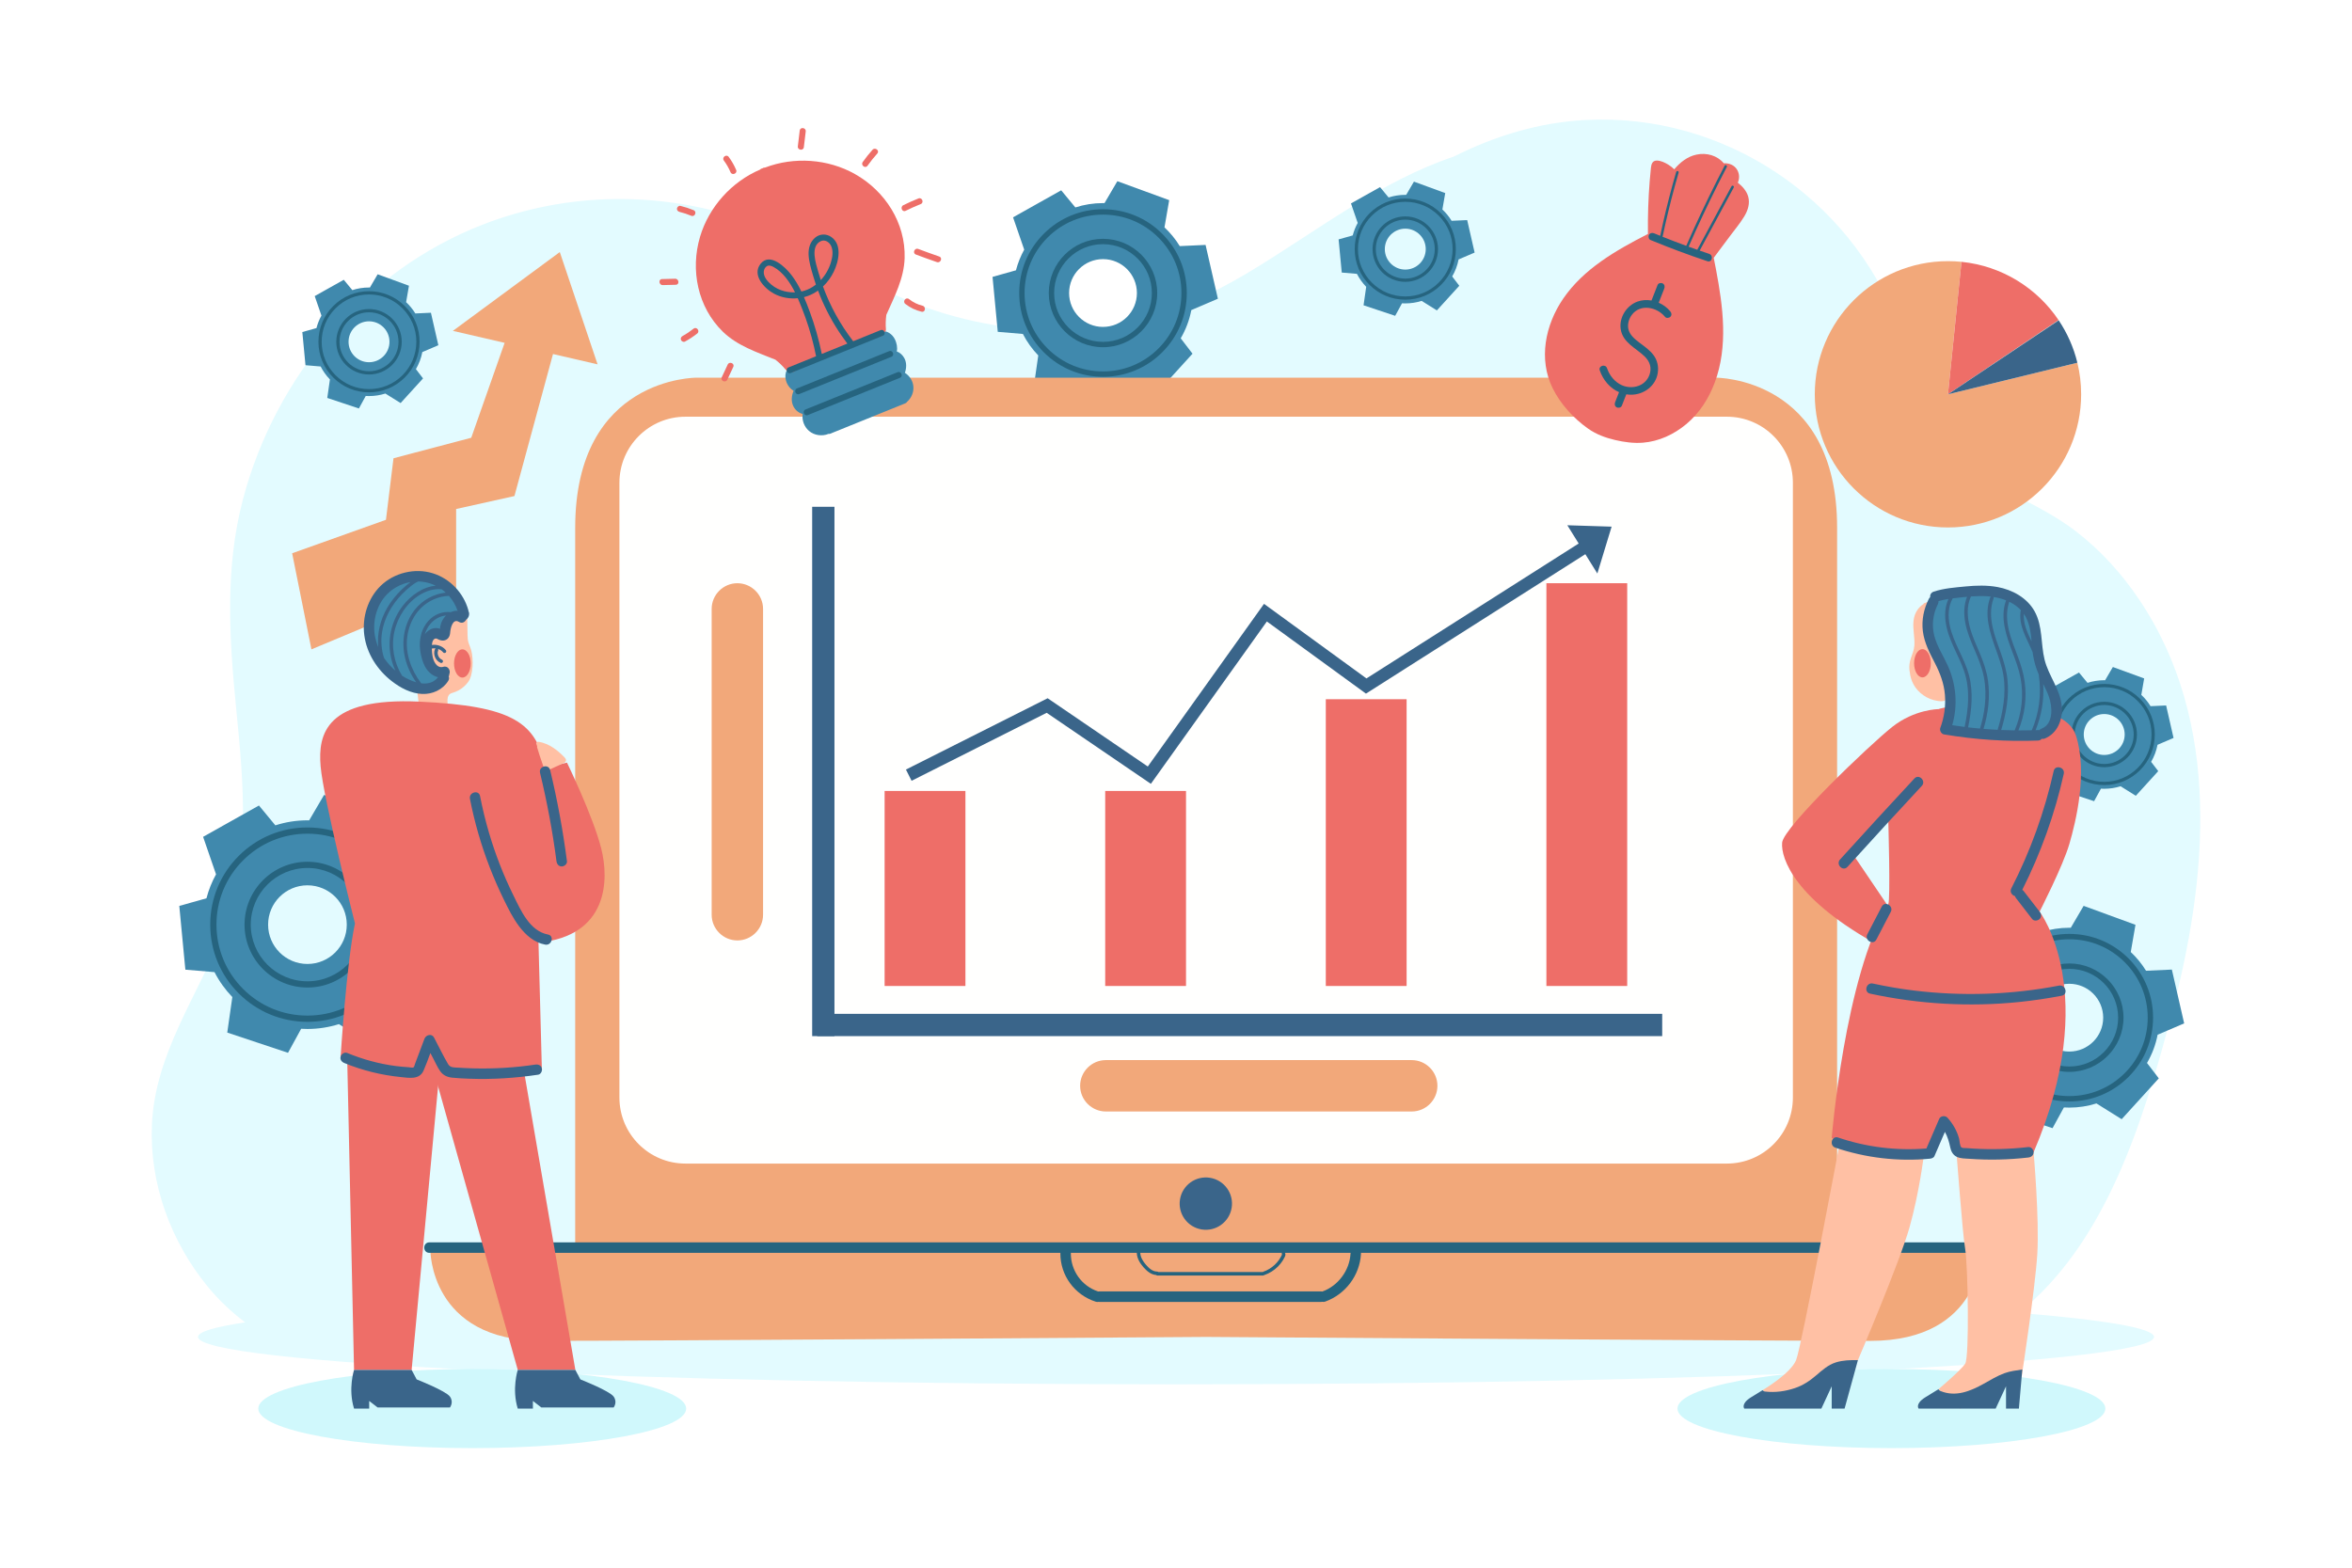 <?xml version="1.0" encoding="utf-8"?>
<!-- Generator: Adobe Illustrator 27.5.0, SVG Export Plug-In . SVG Version: 6.00 Build 0)  -->
<svg version="1.1" xmlns="http://www.w3.org/2000/svg" xmlns:xlink="http://www.w3.org/1999/xlink" x="0px" y="0px"
	 viewBox="0 0 750 500" style="enable-background:new 0 0 750 500;" xml:space="preserve">
<g id="BACKGROUND">
	<g>
		<rect style="fill:#FFFFFF;" width="750" height="500"/>
	</g>
</g>
<g id="OBJECTS">
	<path style="fill:#E3FBFF;" d="M692.291,324.191c11.692-43.786,16.42-93.65-10.29-133.159
		c-5.495-8.129-12.095-15.426-19.863-21.435c-7.928-6.134-16.882-10.142-25.754-14.669c-9.163-4.676-17.696-10.157-21.989-19.917
		c-4.389-9.976-5.172-21.226-9.06-31.418c-15.526-40.704-55.87-67.535-99.536-65.331c-15.02,0.758-29.1,5.083-42.23,11.684
		c-22.949,7.665-43.372,23.486-63.95,36.019c-15.519,9.452-32.024,16.696-50.246,18.673c-17.165,1.863-34.569-0.201-50.97-5.507
		c-13.737-4.444-26.141-11.604-38.515-18.847c-0.085-0.049-0.17-0.1-0.256-0.15c-6.024-3.527-12.044-7.069-18.208-10.323
		c-1.742-0.92-3.423-0.745-4.756,0.021c-26.536-8.832-55.724-8.647-82.599,1.748c-37.944,14.676-66.315,48.59-76.603,87.691
		c-5.787,21.995-4.365,44.274-2.162,66.664c2.373,24.121,4.813,48.752-4.409,71.818c-8.094,20.245-21.435,38.379-22.448,60.881
		c-0.843,18.725,5.968,37.301,17.781,51.71c3.499,4.268,7.53,8.087,11.936,11.408c-9.745,1.464-15.031,3.026-15.031,4.647
		c0,8.351,139.628,15.12,311.867,15.12s311.867-6.77,311.867-15.12c0-2.801-15.728-5.424-43.107-7.673
		C671.685,396.285,683.366,357.617,692.291,324.191z"/>
	<g>
		<path style="fill:#F2A87A;" d="M621.163,125.758l4.31-42.25c-1.417-0.143-2.855-0.216-4.31-0.216
			c-23.454,0-42.467,19.013-42.467,42.467s19.013,42.467,42.467,42.467c23.454,0,42.467-19.013,42.467-42.467
			c0-3.47-0.418-6.843-1.203-10.071L621.163,125.758z"/>
		<path style="fill:#9ED9DB;" d="M656.479,102.169c-0.02-0.03-0.039-0.06-0.059-0.089l-35.257,23.678L656.479,102.169z"/>
		<path style="fill:#EE6E68;" d="M656.42,102.08c-6.87-10.21-18.058-17.273-30.948-18.572l-4.31,42.25L656.42,102.08z"/>
		<path style="fill:#3A658A;" d="M662.427,115.687c-1.19-4.892-3.227-9.453-5.947-13.518l-35.316,23.589L662.427,115.687z"/>
	</g>
	<polygon style="fill:#F2A87A;" points="190.556,116.203 178.505,80.394 144.417,105.529 160.915,109.346 150.27,139.617 
		125.48,146.159 123.069,165.785 93.161,176.459 99.311,207.103 145.45,187.821 145.45,162.342 164.043,158.21 176.338,112.914 	"/>
	<g>
		<g>
			<path style="fill:#4089AD;" d="M130.707,301.22l9.824-4.203l-4.555-19.906l-9.552,0.436c-1.567-2.558-3.472-4.887-5.65-6.927
				l1.743-10.075l-19.178-7.014l-4.75,8.109c-0.184-0.003-0.368-0.007-0.553-0.007c-3.569,0-7.007,0.564-10.23,1.605l-5.234-6.333
				l-17.808,9.993l4.123,11.956c-1.316,2.385-2.349,4.948-3.051,7.645l-8.664,2.437l1.936,20.329l9.295,0.786
				c1.5,2.929,3.423,5.605,5.686,7.951l-1.622,11.327l19.374,6.453l4.196-7.666c0.661,0.039,1.327,0.061,1.998,0.061
				c3.5,0,6.874-0.542,10.042-1.544l9.329,5.831l13.738-15.108l-4.361-5.695C128.643,308.48,129.988,304.961,130.707,301.22z
				 M85.493,294.906c0-6.927,5.616-12.543,12.543-12.543c6.927,0,12.543,5.616,12.543,12.543c0,6.927-5.616,12.543-12.543,12.543
				C91.109,307.449,85.493,301.833,85.493,294.906z"/>
			<g>
				<path style="fill:#26647F;" d="M98.036,274.848c-11.06,0-20.058,8.998-20.058,20.058c0,11.06,8.998,20.058,20.058,20.058
					c11.06,0,20.058-8.998,20.058-20.058C118.093,283.846,109.096,274.848,98.036,274.848z M98.036,312.98
					c-9.966,0-18.073-8.108-18.073-18.074s8.108-18.073,18.073-18.073c9.966,0,18.074,8.108,18.074,18.073
					S108.002,312.98,98.036,312.98z"/>
				<path style="fill:#26647F;" d="M119.952,272.989c-5.854-5.854-13.638-9.078-21.917-9.078c-8.279,0-16.063,3.224-21.917,9.078
					c-5.854,5.854-9.078,13.638-9.078,21.917c0,8.279,3.224,16.063,9.078,21.917c5.854,5.854,13.638,9.078,21.917,9.078
					c8.279,0,16.063-3.224,21.917-9.078c5.854-5.854,9.078-13.638,9.078-21.917C129.031,286.627,125.807,278.844,119.952,272.989z
					 M118.549,315.42c-5.479,5.479-12.765,8.497-20.514,8.497s-15.034-3.018-20.514-8.497c-5.48-5.479-8.497-12.765-8.497-20.514
					c0-7.749,3.018-15.034,8.497-20.514c5.479-5.479,12.765-8.497,20.514-8.497s15.034,3.018,20.514,8.497
					c5.479,5.479,8.497,12.765,8.497,20.514C127.047,302.655,124.029,309.94,118.549,315.42z"/>
			</g>
		</g>
		<g>
			<path style="fill:#4089AD;" d="M688.013,330.021l8.469-3.623l-3.926-17.16l-8.234,0.376c-1.351-2.205-2.993-4.213-4.87-5.971
				l1.502-8.685l-16.533-6.046l-4.095,6.991c-0.159-0.003-0.317-0.006-0.477-0.006c-3.077,0-6.04,0.487-8.818,1.383l-4.512-5.459
				l-15.352,8.614l3.554,10.307c-1.135,2.056-2.025,4.266-2.63,6.591l-7.468,2.101l1.669,17.524l8.013,0.678
				c1.293,2.525,2.951,4.832,4.901,6.854l-1.398,9.764l16.701,5.563l3.617-6.609c0.57,0.034,1.144,0.053,1.722,0.053
				c3.017,0,5.925-0.467,8.657-1.331l8.042,5.027l11.843-13.024l-3.759-4.909C686.234,336.279,687.394,333.246,688.013,330.021z
				 M649.037,324.578c0-5.971,4.841-10.812,10.812-10.812c5.971,0,10.812,4.841,10.812,10.812c0,5.971-4.841,10.812-10.812,10.812
				C653.878,335.39,649.037,330.549,649.037,324.578z"/>
			<g>
				<path style="fill:#26647F;" d="M659.849,307.287c-9.534,0-17.29,7.757-17.29,17.29s7.756,17.29,17.29,17.29
					c9.534,0,17.29-7.757,17.29-17.29S669.383,307.287,659.849,307.287z M659.849,340.158c-8.591,0-15.58-6.989-15.58-15.58
					c0-8.591,6.989-15.58,15.58-15.58c8.591,0,15.58,6.989,15.58,15.58C675.43,333.169,668.44,340.158,659.849,340.158z"/>
				<path style="fill:#26647F;" d="M678.743,305.685c-5.047-5.046-11.756-7.826-18.893-7.826c-7.137,0-13.846,2.779-18.893,7.826
					c-5.047,5.047-7.826,11.756-7.826,18.893c0,7.137,2.779,13.847,7.826,18.893c5.047,5.046,11.756,7.826,18.893,7.826
					c7.137,0,13.847-2.779,18.893-7.826c5.047-5.047,7.826-11.756,7.826-18.893C686.568,317.441,683.789,310.731,678.743,305.685z
					 M677.533,342.262c-4.724,4.723-11.004,7.325-17.684,7.325c-6.68,0-12.96-2.601-17.684-7.325
					c-4.724-4.724-7.325-11.004-7.325-17.684c0-6.68,2.601-12.96,7.325-17.684c4.723-4.723,11.004-7.325,17.684-7.325
					c6.68,0,12.96,2.601,17.684,7.325c4.724,4.724,7.325,11.004,7.325,17.684C684.858,331.258,682.257,337.538,677.533,342.262z"/>
			</g>
		</g>
		<g>
			<path style="fill:#4089AD;" d="M379.887,98.899l8.469-3.623l-3.926-17.16l-8.234,0.376c-1.351-2.205-2.993-4.213-4.87-5.971
				l1.502-8.685l-16.532-6.046L352.2,64.78c-0.159-0.003-0.317-0.006-0.477-0.006c-3.077,0-6.04,0.487-8.818,1.383l-4.512-5.459
				l-15.351,8.614l3.554,10.307c-1.134,2.056-2.025,4.266-2.63,6.59l-7.468,2.101l1.668,17.524l8.013,0.678
				c1.293,2.525,2.951,4.832,4.901,6.854l-1.398,9.764l16.701,5.563l3.617-6.609c0.57,0.034,1.144,0.053,1.722,0.053
				c3.017,0,5.925-0.467,8.657-1.331l8.042,5.027l11.843-13.024l-3.759-4.909C378.108,105.157,379.267,102.124,379.887,98.899z
				 M340.911,93.456c0-5.971,4.841-10.812,10.812-10.812c5.971,0,10.812,4.841,10.812,10.812s-4.841,10.812-10.812,10.812
				C345.752,104.269,340.911,99.428,340.911,93.456z"/>
			<g>
				<path style="fill:#26647F;" d="M351.723,76.166c-9.534,0-17.29,7.757-17.29,17.29s7.756,17.29,17.29,17.29
					s17.29-7.757,17.29-17.29S361.257,76.166,351.723,76.166z M351.723,109.036c-8.591,0-15.58-6.989-15.58-15.58
					s6.989-15.58,15.58-15.58c8.591,0,15.58,6.989,15.58,15.58S360.314,109.036,351.723,109.036z"/>
				<path style="fill:#26647F;" d="M370.616,74.563c-5.046-5.047-11.756-7.826-18.893-7.826c-7.137,0-13.847,2.779-18.893,7.826
					c-5.047,5.046-7.826,11.756-7.826,18.893s2.779,13.847,7.826,18.893c5.047,5.047,11.756,7.826,18.893,7.826
					c7.137,0,13.847-2.779,18.893-7.826c5.047-5.046,7.826-11.756,7.826-18.893S375.663,79.61,370.616,74.563z M369.407,111.14
					c-4.723,4.723-11.004,7.325-17.684,7.325c-6.68,0-12.96-2.601-17.684-7.325c-4.724-4.724-7.325-11.004-7.325-17.684
					s2.601-12.96,7.325-17.684c4.723-4.723,11.004-7.325,17.684-7.325c6.68,0,12.96,2.601,17.684,7.325
					c4.724,4.724,7.325,11.004,7.325,17.684S374.13,106.416,369.407,111.14z"/>
			</g>
		</g>
		<g>
			<path style="fill:#4089AD;" d="M687.987,237.546l5.111-2.187l-2.37-10.357l-4.97,0.227c-0.816-1.331-1.806-2.543-2.94-3.604
				l0.907-5.242l-9.978-3.649l-2.471,4.219c-0.096-0.002-0.192-0.004-0.288-0.004c-1.857,0-3.645,0.294-5.323,0.835l-2.723-3.295
				l-9.265,5.199l2.145,6.221c-0.685,1.241-1.222,2.574-1.587,3.978l-4.508,1.268l1.007,10.577l4.836,0.409
				c0.781,1.524,1.781,2.916,2.958,4.137l-0.844,5.893l10.08,3.357l2.183-3.989c0.344,0.02,0.69,0.032,1.039,0.032
				c1.821,0,3.576-0.282,5.225-0.803l4.854,3.034l7.148-7.861l-2.269-2.963C686.914,241.323,687.613,239.492,687.987,237.546z
				 M664.463,234.261c0-3.604,2.922-6.526,6.526-6.526c3.604,0,6.526,2.922,6.526,6.526c0,3.604-2.922,6.526-6.526,6.526
				C667.385,240.787,664.463,237.865,664.463,234.261z"/>
			<g>
				<path style="fill:#26647F;" d="M670.989,223.825c-5.754,0-10.436,4.682-10.436,10.436c0,5.754,4.682,10.436,10.436,10.436
					c5.754,0,10.436-4.682,10.436-10.436C681.424,228.506,676.743,223.825,670.989,223.825z M670.989,243.664
					c-5.185,0-9.403-4.218-9.403-9.404c0-5.185,4.218-9.404,9.403-9.404c5.185,0,9.404,4.218,9.404,9.404
					C680.392,239.446,676.174,243.664,670.989,243.664z"/>
				<path style="fill:#26647F;" d="M682.392,222.857c-3.046-3.046-7.096-4.723-11.403-4.723c-4.307,0-8.357,1.678-11.403,4.723
					c-3.046,3.046-4.723,7.096-4.723,11.403c0,4.308,1.677,8.357,4.723,11.403c3.046,3.046,7.096,4.723,11.403,4.723
					c4.308,0,8.357-1.678,11.403-4.723s4.723-7.096,4.723-11.403C687.115,229.953,685.438,225.903,682.392,222.857z
					 M681.662,244.934c-2.851,2.851-6.641,4.421-10.673,4.421s-7.822-1.57-10.673-4.421c-2.851-2.851-4.421-6.641-4.421-10.673
					s1.57-7.822,4.421-10.673c2.851-2.851,6.641-4.421,10.673-4.421s7.822,1.57,10.673,4.421c2.851,2.851,4.421,6.641,4.421,10.673
					S684.513,242.083,681.662,244.934z"/>
			</g>
		</g>
		<g>
			<path style="fill:#4089AD;" d="M134.667,112.291l5.112-2.187l-2.37-10.357l-4.97,0.227c-0.816-1.331-1.806-2.543-2.94-3.604
				l0.907-5.242l-9.978-3.649l-2.472,4.219c-0.096-0.002-0.191-0.004-0.288-0.004c-1.857,0-3.646,0.294-5.323,0.835l-2.723-3.295
				l-9.266,5.199l2.145,6.221c-0.685,1.241-1.222,2.575-1.587,3.978l-4.508,1.268l1.007,10.577l4.836,0.409
				c0.78,1.524,1.781,2.916,2.958,4.137l-0.844,5.894l10.08,3.357l2.183-3.989c0.344,0.02,0.69,0.032,1.04,0.032
				c1.821,0,3.576-0.282,5.225-0.803l4.854,3.034l7.148-7.861l-2.269-2.963C133.594,116.069,134.294,114.238,134.667,112.291z
				 M111.143,109.006c0-3.604,2.922-6.526,6.526-6.526s6.526,2.922,6.526,6.526c0,3.604-2.922,6.526-6.526,6.526
				S111.143,112.61,111.143,109.006z"/>
			<g>
				<path style="fill:#26647F;" d="M117.669,98.57c-5.754,0-10.436,4.682-10.436,10.436c0,5.754,4.681,10.436,10.436,10.436
					s10.436-4.682,10.436-10.436C128.105,103.252,123.423,98.57,117.669,98.57z M117.669,118.41c-5.185,0-9.403-4.218-9.403-9.404
					c0-5.185,4.218-9.404,9.403-9.404s9.404,4.218,9.404,9.404C127.072,114.191,122.854,118.41,117.669,118.41z"/>
				<path style="fill:#26647F;" d="M129.072,97.603c-3.046-3.046-7.096-4.723-11.403-4.723c-4.308,0-8.357,1.677-11.403,4.723
					c-3.046,3.046-4.723,7.096-4.723,11.403c0,4.308,1.678,8.357,4.723,11.403s7.096,4.723,11.403,4.723
					c4.308,0,8.357-1.677,11.403-4.723c3.046-3.046,4.723-7.096,4.723-11.403C133.795,104.699,132.118,100.649,129.072,97.603z
					 M128.342,119.679c-2.851,2.851-6.641,4.421-10.673,4.421s-7.822-1.57-10.673-4.421c-2.851-2.851-4.421-6.641-4.421-10.673
					s1.57-7.822,4.421-10.673c2.851-2.851,6.641-4.421,10.673-4.421s7.822,1.57,10.673,4.421c2.851,2.851,4.421,6.641,4.421,10.673
					S131.193,116.828,128.342,119.679z"/>
			</g>
		</g>
		<g>
			<path style="fill:#4089AD;" d="M465.111,82.741l5.112-2.187l-2.37-10.357l-4.97,0.227c-0.816-1.331-1.806-2.543-2.94-3.604
				l0.907-5.242l-9.978-3.649l-2.471,4.219c-0.096-0.002-0.191-0.004-0.288-0.004c-1.857,0-3.646,0.294-5.323,0.835l-2.723-3.295
				l-9.266,5.199l2.145,6.221c-0.685,1.241-1.222,2.575-1.587,3.978l-4.508,1.268l1.007,10.577l4.836,0.409
				c0.78,1.524,1.781,2.916,2.958,4.137l-0.844,5.893l10.08,3.357l2.183-3.989c0.344,0.02,0.69,0.032,1.04,0.032
				c1.821,0,3.576-0.282,5.225-0.803l4.854,3.034l7.148-7.861l-2.269-2.963C464.037,86.518,464.737,84.688,465.111,82.741z
				 M441.586,79.456c0-3.604,2.922-6.526,6.526-6.526c3.604,0,6.526,2.922,6.526,6.526c0,3.604-2.922,6.526-6.526,6.526
				C444.508,85.982,441.586,83.06,441.586,79.456z"/>
			<g>
				<path style="fill:#26647F;" d="M448.112,69.02c-5.754,0-10.436,4.681-10.436,10.436c0,5.754,4.682,10.436,10.436,10.436
					c5.754,0,10.436-4.682,10.436-10.436C458.548,73.702,453.867,69.02,448.112,69.02z M448.112,88.859
					c-5.185,0-9.403-4.218-9.403-9.404c0-5.185,4.218-9.404,9.403-9.404c5.185,0,9.404,4.218,9.404,9.404
					C457.516,84.641,453.297,88.859,448.112,88.859z"/>
				<path style="fill:#26647F;" d="M459.515,68.053c-3.046-3.046-7.096-4.723-11.403-4.723c-4.308,0-8.357,1.677-11.403,4.723
					c-3.046,3.046-4.723,7.096-4.723,11.403c0,4.308,1.678,8.357,4.723,11.403s7.096,4.723,11.403,4.723
					c4.308,0,8.357-1.677,11.403-4.723s4.723-7.096,4.723-11.403C464.239,75.148,462.561,71.099,459.515,68.053z M458.785,90.129
					c-2.851,2.851-6.641,4.421-10.673,4.421s-7.822-1.57-10.673-4.421c-2.851-2.851-4.421-6.641-4.421-10.673
					c0-4.032,1.57-7.822,4.421-10.673c2.851-2.851,6.641-4.421,10.673-4.421s7.822,1.57,10.673,4.421
					c2.851,2.851,4.421,6.641,4.421,10.673C463.206,83.488,461.636,87.278,458.785,90.129z"/>
			</g>
		</g>
	</g>
	<g>
		<path style="fill:#F2A87A;" d="M632.007,398.544h-46.195c0,0,0-182.05,0-230.227c0-48.177-38.726-47.862-38.726-47.862H386.399
			h-3.568H222.144c0,0-38.726-0.315-38.726,47.862c0,48.177,0,230.227,0,230.227h-46.195c0,0-0.295,29.118,35.601,29.118
			c33.782,0,193.137-1.129,211.791-1.262c18.654,0.133,178.009,1.262,211.791,1.262
			C632.302,427.662,632.007,398.544,632.007,398.544z"/>
		<g>
			<g>
				<polygon style="fill:#26647F;" points="408.798,400.12 408.797,400.118 408.798,400.12 				"/>
				<path style="fill:#26647F;" d="M632.328,396.245H136.902c-2.149,0-2.153,3.34,0,3.34h201.23
					c-0.001,0.025-0.004,0.049-0.004,0.075c-0.055,7.11,4.522,13.338,11.27,15.505c0.321,0.103,0.613,0.111,0.87,0.049
					c0.076,0.009,0.154,0.016,0.237,0.016h70.789c0.133,0,0.257-0.013,0.374-0.037c0.266,0.069,0.572,0.06,0.91-0.062
					c6.466-2.314,11.017-8.365,11.407-15.229c0.006-0.112,0.001-0.217-0.01-0.317h198.355
					C634.477,399.585,634.481,396.245,632.328,396.245z M408.797,400.118c-0.007-0.018-0.002-0.015,0.001,0.002
					c0.021,0.037,0.044,0.074,0.07,0.108c-0.045-0.058-0.063-0.09-0.07-0.108c0.003,0.018,0.001,0.048-0.028,0.083
					c-0.047,0.059-0.077,0.169-0.11,0.238c-0.074,0.152-0.152,0.303-0.234,0.451c-0.177,0.321-0.371,0.633-0.581,0.934
					c-0.401,0.575-0.867,1.102-1.378,1.582c-1.031,0.969-2.263,1.723-3.601,2.184c-0.07,0.024-0.134,0.06-0.19,0.104h-33.334
					c-0.089-0.088-0.213-0.146-0.375-0.145c-1.452,0.008-2.611-1.103-3.51-2.124c-0.945-1.073-1.793-2.372-1.847-3.842h45.156
					C408.68,399.756,408.703,399.948,408.797,400.118z M430.644,399.901c-0.301,5.296-3.953,10.219-8.955,12.009
					c-0.012,0.004-0.022,0.01-0.034,0.014c-0.113-0.022-0.233-0.035-0.362-0.035h-70.789c-0.107,0-0.206,0.01-0.303,0.026
					c-5.298-1.742-8.777-6.692-8.734-12.256c0-0.026-0.002-0.049-0.003-0.075h21.032c0.061,1.78,1.027,3.328,2.174,4.63
					c1.043,1.184,2.381,2.326,4.011,2.44c0.089,0.094,0.216,0.156,0.384,0.156h33.667c0.15,0,0.266-0.05,0.354-0.127
					c0.026-0.004,0.052-0.008,0.077-0.016c1.629-0.562,3.117-1.486,4.336-2.706c0.601-0.601,1.137-1.275,1.589-1.995
					c0.225-0.358,0.43-0.73,0.607-1.115c0.205-0.444,0.296-0.855,0.056-1.266h20.94C430.667,399.685,430.65,399.789,430.644,399.901
					z"/>
			</g>
			
				<ellipse transform="matrix(0.16 -0.987 0.987 0.16 -55.955 702.071)" style="fill:#3A658A;" cx="384.615" cy="383.919" rx="8.346" ry="8.346"/>
		</g>
		<g>
			<path style="fill:#FFFFFE;" d="M550.649,371.113H218.581c-11.632,0-21.062-9.43-21.062-21.062V153.967
				c0-11.632,9.43-21.062,21.062-21.062h332.069c11.632,0,21.062,9.43,21.062,21.062v196.085
				C571.711,361.684,562.282,371.113,550.649,371.113z"/>
			<g>
				<rect x="258.982" y="161.637" style="fill:#3A658A;" width="7.108" height="168.826"/>
				
					<rect x="391.76" y="192.185" transform="matrix(-1.836970e-16 1 -1 -1.836970e-16 722.223 -68.405)" style="fill:#3A658A;" width="7.108" height="269.448"/>
				<rect x="282.084" y="252.27" style="fill:#EE6E68;" width="25.768" height="62.199"/>
				<rect x="352.426" y="252.27" style="fill:#EE6E68;" width="25.768" height="62.199"/>
				<rect x="422.769" y="223.01" style="fill:#EE6E68;" width="25.768" height="91.459"/>
				<rect x="493.111" y="186.013" style="fill:#EE6E68;" width="25.768" height="128.456"/>
				<polygon style="fill:#3A658A;" points="513.908,167.971 499.786,167.525 503.407,173.347 435.729,216.378 403.065,192.592 
					366.006,244.474 334.07,222.7 288.884,245.445 290.686,249.025 333.763,227.342 366.988,249.995 403.975,198.213 
					435.576,221.224 505.524,176.751 509.359,182.916 				"/>
			</g>
			<path style="fill:#F2A87A;" d="M235.128,299.943L235.128,299.943c-4.508,0-8.196-3.688-8.196-8.196V194.21
				c0-4.508,3.688-8.196,8.196-8.196l0,0c4.508,0,8.196,3.688,8.196,8.196v97.537C243.325,296.255,239.637,299.943,235.128,299.943z
				"/>
			<path style="fill:#F2A87A;" d="M344.431,346.305L344.431,346.305c0-4.508,3.688-8.196,8.196-8.196h97.537
				c4.508,0,8.196,3.688,8.196,8.196l0,0c0,4.508-3.688,8.196-8.196,8.196h-97.537C348.119,354.501,344.431,350.813,344.431,346.305
				z"/>
		</g>
	</g>
	<g>
		<ellipse style="fill:#D0F8FC;" cx="603.132" cy="449.254" rx="68.223" ry="12.609"/>
		<g>
			<path style="fill:#EE6E68;" d="M602.12,288.425c0.763-1.27,0-27.249,0-27.249s-3.554-4.791,0-16.465
				c3.554-11.673,12.028-18.661,19.26-19.193c7.232-0.533,36.72-2.846,40.57,9.001c3.85,11.848,0,27.52-2.073,34.641
				c-2.073,7.121-9.496,21.601-9.496,21.601s19.853,25.805-1.912,76.747h-23.764l-4.665-8.961l-3.759,8.961
				c0,0-24.375-0.181-32.188-4.571C584.092,362.937,588.2,311.602,602.12,288.425z"/>
			<path style="fill:#EE6E68;" d="M605.823,294.571l-15.328-22.658l16.883-17.327l10.747-28.417c0,0-7.637,0.046-14.745,5.679
				c-7.108,5.633-34.654,31.959-35.098,36.9c-0.444,4.942,3.933,18.27,31.511,33.153L605.823,294.571z"/>
			<path style="fill:#FFC0A4;" d="M592.451,433.795c0,0,13.297-31.127,16.457-42.364s4.565-23.001,4.565-23.001l-26.864-3.687
				c0,0-12.115,64.698-13.871,69.045c-1.756,4.347-10.676,9.583-10.676,9.583s4.18,3.543,9.798,2.314
				c5.618-1.229,12.231-5.092,12.231-5.092L592.451,433.795"/>
			<path style="fill:#FFC0A4;" d="M618.127,443.081c0,0,7.11-5.999,8.515-8.106c1.405-2.107,0.878-31.604,0-36.696
				c-0.878-5.092-2.76-31.28-2.799-30.771c-0.039,0.509,24.626,0,24.626,0s1.876,21.289,1.174,32.527
				c-0.702,11.237-4.951,38.8-4.951,38.8l-7.866,2.687l-11.764,7.733L618.127,443.081"/>
			<path style="fill:#4089AD;" d="M655.874,225.216c-0.279-1.764-0.957-3.437-1.633-5.08c-0.69-1.678-1.36-3.363-1.968-5.072
				c-1.201-3.378-2.195-6.862-2.653-10.425c-0.408-3.172-0.419-6.617-2.208-9.4c-1.519-2.364-4.033-3.758-6.679-4.514
				c-2.944-0.841-6.046-0.987-9.088-1.105c-1.923-0.075-3.848-0.105-5.772-0.091c-1.748,0.013-3.543-0.023-5.263,0.332
				c-0.797,0.165-1.573,0.441-2.28,0.848c-0.113,0.065-0.185,0.15-0.227,0.244c-1.661,1.751-2.428,4.125-2.566,6.505
				c-0.16,2.754,0.577,5.456,1.463,8.037c0.471,1.373,0.987,2.73,1.446,4.107c0.469,1.408,0.87,2.839,1.198,4.286
				c0.643,2.831,1.011,5.719,1.101,8.621c0.102,3.281-0.146,6.569-0.755,9.795c-0.073,0.388,0.16,0.658,0.537,0.705
				c3.816,0.475,7.633,0.95,11.449,1.425c1.908,0.237,3.816,0.475,5.725,0.713c1.843,0.229,3.688,0.483,5.546,0.563
				c3.246,0.14,6.635-0.332,9.303-2.323c1.143-0.854,2.139-1.934,2.746-3.237C656.023,228.592,656.14,226.897,655.874,225.216z"/>
			<path style="fill:#FFC0A4;" d="M620.448,215.59c-0.482-1.905-1.233-3.705-2.125-5.452c-0.86-1.686-1.697-3.35-2.225-5.175
				c-1-3.457-1.096-7.17-0.248-10.67c0.107-0.441,0.23-0.879,0.365-1.312c0.119-0.383-0.197-0.66-0.537-0.705
				c-0.168-0.022-0.336-0.036-0.504-0.046c-0.133-0.187-0.384-0.32-0.604-0.227c-0.184,0.077-0.361,0.163-0.537,0.253
				c-0.05,0.005-0.101,0.008-0.151,0.014c-0.239,0.029-0.45,0.161-0.525,0.379c-0.67,0.44-1.262,0.987-1.759,1.639
				c-0.803,1.053-1.233,2.3-1.4,3.605c-0.346,2.703,0.464,5.396,0.244,8.102c-0.115,1.412-0.691,2.678-1.13,4.006
				c-0.399,1.208-0.571,2.475-0.425,3.743c0.027,0.237,0.066,0.471,0.112,0.703c0.141,1.324,0.526,2.622,1.164,3.804
				c1.523,2.821,4.477,4.84,7.646,5.284c0.811,0.114,1.842,0.287,2.541-0.244c0.635-0.482,0.796-1.32,0.812-2.074
				C621.199,219.337,620.907,217.407,620.448,215.59z"/>
			<path style="fill:#EE6E68;" d="M615.694,211.541c0,2.487-1.193,4.503-2.665,4.503c-1.472,0-2.665-2.016-2.665-4.503
				c0-2.487,1.193-4.503,2.665-4.503C614.501,207.039,615.694,209.055,615.694,211.541z"/>
			<path style="fill:#3A658A;" d="M610.46,248.292c-7.962,8.558-15.865,17.169-23.71,25.834c-1.44,1.59,0.915,3.959,2.362,2.362
				c7.844-8.665,15.748-17.277,23.709-25.834C614.285,249.082,611.928,246.715,610.46,248.292z"/>
			<path style="fill:#3A658A;" d="M657.442,225.149c-0.512-5.36-4.206-9.619-5.472-14.75c-1.261-5.11-0.546-10.652-3.17-15.405
				c-2.385-4.319-7.11-6.912-11.848-7.767c-3.351-0.605-6.745-0.518-10.121-0.189c-3.397,0.331-6.961,0.577-10.215,1.662
				c-0.874,0.292-1.209,1.057-1.145,1.779c-0.154,0.13-0.292,0.301-0.404,0.521c-1.616,3.172-2.351,6.753-1.913,10.302
				c0.454,3.682,2.145,6.898,3.824,10.15c1.659,3.214,2.925,6.528,3.214,10.165c0.286,3.611-0.223,7.165-1.481,10.559
				c-0.292,0.787,0.33,1.913,1.166,2.054c9.912,1.673,19.96,2.353,30.006,1.967c0.542-0.021,0.948-0.251,1.216-0.581
				c0.274,0.079,0.563,0.081,0.839-0.028C656.12,233.935,657.85,229.422,657.442,225.149z M647.838,204.596
				c-0.355-0.742-0.711-1.484-1.041-2.237c-0.902-2.055-1.615-4.349-1.438-6.595C647.128,198.323,647.546,201.478,647.838,204.596z
				 M622.515,231.292c1.841-6.298,1.281-13.088-1.446-19.078c-1.441-3.164-3.423-6.113-4.286-9.515
				c-0.849-3.346-0.395-6.947,1.167-10.014c0.17-0.333,0.22-0.66,0.186-0.962c1.046-0.307,2.113-0.52,3.188-0.69
				c-1.014,2.219-1.234,4.718-0.929,7.133c0.359,2.842,1.358,5.497,2.532,8.092c1.199,2.651,2.557,5.242,3.46,8.016
				c0.931,2.858,1.271,5.847,1.201,8.845c-0.069,2.941-0.511,5.853-1.115,8.728C625.153,231.681,623.832,231.497,622.515,231.292z
				 M627.583,231.985c1.131-5.435,1.705-11.112,0.308-16.542c-1.432-5.566-5.008-10.34-6.163-15.994
				c-0.586-2.869-0.526-5.975,0.926-8.587c0.004-0.007,0.005-0.014,0.009-0.021c0.894-0.114,1.791-0.209,2.685-0.309
				c0.632-0.071,1.265-0.136,1.899-0.195c-1.03,2.632-1.069,5.492-0.567,8.261c0.55,3.031,1.769,5.871,2.976,8.687
				c1.203,2.807,2.371,5.629,2.953,8.64c0.576,2.98,0.63,6.05,0.31,9.064c-0.266,2.506-0.809,4.979-1.552,7.388
				C630.104,232.264,628.842,232.134,627.583,231.985z M632.497,232.477c1.491-4.93,2.14-10.142,1.445-15.261
				c-0.414-3.051-1.397-5.923-2.584-8.751c-1.176-2.803-2.485-5.576-3.245-8.531c-0.799-3.104-1.03-6.539,0.304-9.534
				c0.024-0.053,0.039-0.108,0.05-0.164c1.712-0.126,3.428-0.175,5.143-0.07c0.401,0.025,0.806,0.064,1.213,0.111
				c-0.076,0.07-0.137,0.161-0.176,0.265c-2.06,5.48-0.091,11.345,1.785,16.568c0.983,2.736,1.969,5.489,2.426,8.371
				c0.454,2.859,0.403,5.791,0.051,8.658c-0.36,2.93-1.06,5.813-1.917,8.636C635.492,232.7,633.993,232.601,632.497,232.477z
				 M638.139,232.827c1.56-5.217,2.577-10.708,1.99-16.154c-0.316-2.927-1.156-5.72-2.134-8.486c-0.96-2.714-2.011-5.41-2.613-8.232
				c-0.643-3.013-0.762-6.193,0.337-9.116c0.057-0.152,0.017-0.316-0.074-0.449c1.38,0.215,2.76,0.569,4.064,1.089
				c-0.026,0.042-0.05,0.086-0.067,0.134c-1.938,5.534,0.156,11.344,2.136,16.538c1.013,2.656,2.013,5.327,2.537,8.131
				c0.498,2.659,0.597,5.392,0.334,8.084c-0.287,2.948-1.043,5.866-2.227,8.582C640.994,232.928,639.566,232.888,638.139,232.827z
				 M643.619,232.958c2.019-4.89,2.717-10.267,2.004-15.515c-0.381-2.805-1.23-5.483-2.218-8.127
				c-1.012-2.707-2.129-5.39-2.801-8.208c-0.72-3.016-0.927-6.217,0.109-9.186c1.379,0.666,2.639,1.543,3.685,2.661
				c-0.453,2.236-0.004,4.614,0.782,6.733c0.857,2.309,2.069,4.464,2.999,6.741c0.029,0.234,0.059,0.467,0.093,0.698
				c0.323,2.224,0.952,4.301,1.831,6.354c0.483,3.124,0.518,6.318,0.095,9.451c-0.388,2.868-1.16,5.699-2.306,8.359
				C646.467,232.951,645.043,232.966,643.619,232.958z M651.049,232.367c-0.298,0.118-0.565,0.295-0.773,0.516
				c-0.122-0.022-0.253-0.032-0.394-0.027c-0.26,0.01-0.519,0.017-0.779,0.025c1.901-4.651,2.733-9.711,2.438-14.729
				c0.653,1.317,1.301,2.637,1.8,4.021C654.459,225.276,654.907,230.843,651.049,232.367z"/>
			<path style="fill:#3A658A;" d="M654.872,245.909c-2.897,12.996-7.423,25.582-13.508,37.426c-0.588,1.145,0.213,2.211,1.161,2.468
				c0.081,0.252,0.214,0.495,0.384,0.715c1.703,2.201,3.406,4.403,5.109,6.604c0.556,0.719,1.775,0.574,2.362,0
				c0.712-0.697,0.549-1.652,0-2.362l-5.109-6.604c-0.115-0.148-0.258-0.258-0.418-0.336c5.91-11.744,10.379-24.188,13.239-37.023
				C658.559,244.703,655.34,243.809,654.872,245.909z"/>
			<path style="fill:#3A658A;" d="M646.799,365.838c-5.808,0.666-11.664,0.844-17.5,0.495c-0.72-0.043-1.44-0.094-2.159-0.152
				c-0.454-0.037-1.224,0.051-1.629-0.191c-0.6-0.359-0.616-2.167-0.792-2.82c-0.677-2.507-1.98-4.766-3.71-6.69
				c-0.658-0.731-2.203-0.633-2.623,0.338c-1.367,3.162-2.734,6.323-4.101,9.485c-9.532,0.755-19.087-0.42-28.153-3.492
				c-2.04-0.691-2.916,2.534-0.888,3.221c9.669,3.276,20.002,4.487,30.165,3.519c0.543-0.052,1.201-0.27,1.442-0.827
				c1.112-2.573,2.225-5.146,3.337-7.718c0.844,1.52,1.334,3.171,1.706,4.974c0.253,1.225,0.841,2.342,1.986,2.935
				c1.216,0.629,2.792,0.577,4.123,0.674c6.264,0.456,12.558,0.306,18.796-0.41c0.896-0.103,1.67-0.694,1.67-1.67
				C648.469,366.685,647.7,365.735,646.799,365.838z"/>
			<path style="fill:#3A658A;" d="M656.572,314.348c-15.241,2.94-30.925,3.451-46.331,1.564c-4.375-0.536-8.722-1.293-13.03-2.223
				c-2.096-0.452-2.991,2.767-0.888,3.221c15.604,3.366,31.715,4.3,47.597,2.662c4.54-0.468,9.059-1.139,13.54-2.004
				C659.568,317.162,658.675,313.942,656.572,314.348z"/>
			<path style="fill:#3A658A;" d="M585.379,434.536c-2.443,0.77-4.353,2.512-6.261,4.141c-2.06,1.759-4.14,3.154-6.721,4.03
				c-3.065,1.041-6.313,1.495-9.536,1.113c-0.355-0.042-0.621-0.216-0.798-0.448c-1.474,0.894-2.843,1.734-3.778,2.329
				c-3.258,2.073-2.073,3.554-2.073,3.554h24.583l3.297-7.108v7.108h4.108l4.251-15.459
				C590.065,433.764,587.691,433.807,585.379,434.536z"/>
			<path style="fill:#3A658A;" d="M639.176,437.971c-2.32,0.84-4.441,2.165-6.589,3.358c-4.303,2.39-9.014,4.343-13.862,2.299
				c-0.286-0.121-0.481-0.318-0.598-0.548c-1.655,1.001-3.221,1.96-4.257,2.619c-3.258,2.073-2.073,3.554-2.073,3.554h24.583
				l3.297-7.108v7.108h4.108l1.085-12.458C642.953,437.075,641.031,437.298,639.176,437.971z"/>
			<path style="fill:#3A658A;" d="M600.044,289.148c-1.532,2.945-3.063,5.89-4.595,8.835c-0.991,1.905,1.891,3.596,2.884,1.686
				c1.532-2.945,3.063-5.89,4.595-8.835C603.919,288.929,601.037,287.238,600.044,289.148z"/>
		</g>
	</g>
	<g>
		<ellipse style="fill:#D0F8FC;" cx="150.582" cy="449.254" rx="68.223" ry="12.609"/>
		<g>
			<path style="fill:#FFC0A4;" d="M150.273,207.449c-0.214-0.8-0.574-1.547-0.833-2.332c-0.27-0.818-0.334-1.647-0.351-2.503
				c-0.038-1.828-0.061-3.656-0.091-5.484c-0.007-0.412-0.379-0.587-0.691-0.524c-1.098-0.582-2.456-0.607-3.602-0.137
				c-1.302,0.534-2.241,1.633-2.751,2.925c-0.12,0.304-0.213,0.618-0.277,0.939c-0.059,0.297-0.045,0.655-0.169,0.935
				c-0.19,0.428-0.849,0.098-1.205-0.024c-0.66-0.227-1.294-0.364-1.986-0.18c-0.657,0.175-1.265,0.583-1.696,1.105
				c-0.919,1.114-1.165,2.627-1.195,4.031c-0.028,1.29,0.173,2.596,0.571,3.823c0.806,2.485,2.397,4.698,4.555,6.181
				c0.156,0.107,0.467,0.207,0.345,0.421c-0.178,0.312-0.542,0.543-0.821,0.759c-0.639,0.495-1.315,0.943-2.015,1.348
				c-1.417,0.821-2.932,1.441-4.515,1.858c-0.214,0.057-0.436,0.3-0.409,0.537c0.097,0.841,0.194,1.682,0.291,2.522
				c0.036,0.316,0.069,0.636,0.152,0.928c0.446-0.134,0.908-0.206,1.375-0.196c1.195,0.024,2.523-0.001,3.701,0.169
				c0.271-0.016,0.32-0.01,0.146,0.017c0.51-0.081,1.022-0.157,1.536-0.216c0.613-0.02,1.214,0.069,1.807,0.203
				c0.026-0.082,0.075-0.056,0.135,0.03c0.162,0.039,0.322,0.081,0.483,0.125c-0.077-1.013-0.217-2.095,0.328-2.966
				c0.317-0.507,0.877-0.664,1.416-0.834c0.614-0.194,1.213-0.441,1.777-0.753c1.148-0.634,2.147-1.513,2.942-2.554
				C150.942,215.361,150.999,210.174,150.273,207.449z"/>
			<path style="fill:#EE6E68;" d="M113.195,294.533c0,0-10.07-39.753-10.959-50.118c-0.888-10.364,1.691-22.022,31.501-20.636
				c29.81,1.386,37.214,6.665,40.176,21.056l6.887-1.603c0,0,8.219,16.883,10.885,27.249c2.666,10.366,2.108,28.016-19.975,30.15
				l1.067,40.074l-29.869,2.749l-5.721-10.182l-3.324,9.723l-25.241-6.014C108.622,336.983,110.529,306.737,113.195,294.533z"/>
			<polyline style="fill:#EE6E68;" points="110.676,335.816 112.899,436.921 131.262,436.921 140.692,335.816 112.899,330.09 
				110.676,335.816 			"/>
			<path style="fill:#3A658A;" d="M112.899,436.921c0,0-1.958,6.071,0,12.333h4.828v-2.435l2.696,2.087h21.22h1.826
				c0,0,1.305-1.652,0-3.479c-1.305-1.826-10.61-5.479-10.61-5.479l-1.597-3.027H112.899z"/>
			<polyline style="fill:#EE6E68;" points="135.087,330.09 165.103,436.921 183.467,436.921 165.103,330.09 137.31,324.363 
				162.88,335.816 			"/>
			<path style="fill:#3A658A;" d="M165.103,436.921c0,0-1.958,6.071,0,12.333h4.828v-2.435l2.696,2.087h21.22h1.826
				c0,0,1.305-1.652,0-3.479c-1.305-1.826-10.61-5.479-10.61-5.479l-1.597-3.027H165.103z"/>
			<path style="fill:#FFC0A4;" d="M180.034,241.578c-1.074-1.122-2.245-2.168-3.534-3.039c-1.439-0.973-3.067-1.706-4.796-1.951
				c-0.378-0.053-0.844,0.238-0.685,0.685c0.089,0.25,0.183,0.498,0.278,0.746c-0.046,0.102-0.059,0.225-0.017,0.365
				c0.521,1.748,1.085,3.484,1.694,5.204c0.151,0.427,0.296,0.859,0.464,1.28c0.166,0.413,0.444,0.769,0.921,0.809
				c0.453,0.038,0.873-0.221,1.27-0.405c0.431-0.2,0.863-0.399,1.294-0.599l2.489-1.151c0.389-0.18,0.858-0.332,1.018-0.772
				C180.599,242.289,180.342,241.9,180.034,241.578z"/>
			<path style="fill:#4089AD;" d="M146.707,194.056c-1.354-3.233-3.195-6.341-6.12-8.386c-1.388-0.971-2.987-1.644-4.669-1.871
				c-1.948-0.263-3.988-0.042-5.904,0.358c-3.133,0.654-5.953,2.231-8.127,4.584c-2.032,2.199-3.478,4.948-4.143,7.868
				c-0.686,3.013-0.498,6.167,0.442,9.105c0.962,3.004,2.658,5.758,4.85,8.021c2.256,2.328,5.069,4.183,8.189,5.111
				c1.574,0.468,3.248,0.701,4.889,0.561c0.825-0.07,1.645-0.223,2.431-0.485c0.784-0.262,1.56-0.596,2.188-1.143
				c0.564-0.491,1.068-1.226,1.011-2.007c-0.066-0.897-0.762-1.382-1.508-1.735c-1.356-0.641-2.445-1.68-3.119-3.025
				c-0.69-1.375-0.812-2.978-0.406-4.456c0.21-0.765,0.556-1.481,1.025-2.122c0.438-0.599,1.008-1.092,1.493-1.652
				c0.504-0.582,0.944-1.237,1.08-2.008c0.006-0.036,0.01-0.073,0.011-0.109c1.104-2.66,3.319-4.864,5.999-5.924
				C146.57,194.641,146.833,194.357,146.707,194.056z"/>
			<path style="fill:#3A658A;" d="M174.736,298.056c-5.832-1.09-8.686-7.748-11.028-12.498c-3.162-6.411-5.757-13.092-7.777-19.949
				c-1.136-3.857-2.083-7.766-2.854-11.712c-0.412-2.107-3.632-1.215-3.221,0.888c1.452,7.425,3.544,14.716,6.279,21.771
				c1.357,3.501,2.858,6.949,4.508,10.321c1.45,2.962,2.932,5.977,4.93,8.616c2.086,2.755,4.78,5.13,8.274,5.783
				C175.949,301.67,176.849,298.451,174.736,298.056z"/>
			<path style="fill:#3A658A;" d="M180.79,274.675c-1.274-9.779-3.049-19.48-5.363-29.068c-0.504-2.089-3.726-1.204-3.221,0.888
				c2.242,9.292,4.008,18.7,5.243,28.18c0.117,0.894,0.684,1.67,1.67,1.67C179.932,276.345,180.907,275.576,180.79,274.675z"/>
			<path style="fill:#3A658A;" d="M172.776,340.707c-0.267-0.955-1.155-1.301-2.054-1.166c-6.541,0.978-13.17,1.372-19.782,1.204
				c-1.6-0.041-3.198-0.115-4.795-0.222c-1.3-0.087-2.544,0.081-3.266-1.15c-1.61-2.745-2.992-5.651-4.476-8.466
				c-0.727-1.377-2.581-0.854-3.052,0.399c-1.002,2.662-2.004,5.324-3.006,7.986c-0.104,0.277-0.227,0.954-0.494,1.138
				c-0.272,0.187-1.236-0.031-1.584-0.052c-1.374-0.082-2.747-0.207-4.112-0.385c-5.314-0.691-10.526-2.138-15.478-4.176
				c-0.84-0.346-1.828,0.375-2.054,1.166c-0.273,0.955,0.336,1.713,1.166,2.054c5.757,2.368,11.815,3.859,18.008,4.482
				c2.662,0.268,5.956,0.919,7.265-2.055c0.804-1.828,1.498-3.718,2.179-5.61l0.858,1.626c0.721,1.368,1.357,2.857,2.248,4.125
				c0.979,1.392,2.29,1.949,3.946,2.117c1.772,0.18,3.561,0.257,5.34,0.322c7.354,0.271,14.703-0.194,21.978-1.282
				C172.499,342.628,172.998,341.501,172.776,340.707z"/>
			<path style="fill:#3A658A;" d="M149.533,195.26c-0.02-0.089-0.069-0.167-0.133-0.232c-0.004-0.139-0.021-0.283-0.063-0.435
				c-1.524-5.489-5.824-10.028-11.277-11.737c-5.739-1.799-12.399-0.191-16.697,4.008c-4.109,4.014-5.935,10.069-5.199,15.712
				c0.762,5.851,4.144,11.093,8.766,14.675c2.795,2.165,6.121,3.932,9.721,4.079c3.271,0.134,6.538-1.363,8.28-4.175
				c0.311-0.502,0.316-0.99,0.142-1.4c0.067-0.119,0.123-0.25,0.153-0.383c0.023-0.104,0.036-0.214,0.038-0.323
				c0.524-1.135-0.354-2.832-1.905-2.372c-2.114,0.627-3.206-1.896-3.455-3.549c-0.063-0.419-0.189-1.318-0.214-2.269
				c0.414-0.092,0.837-0.11,1.251-0.059c-0.122,0.069-0.216,0.187-0.277,0.336c-0.322,0.795-0.254,1.709,0.075,2.488
				c0.352,0.832,0.984,1.462,1.814,1.812c0.269,0.114,0.624-0.122,0.685-0.389c0.074-0.326-0.1-0.563-0.389-0.685
				c0.116,0.049-0.028-0.017-0.04-0.023c-0.035-0.018-0.07-0.037-0.104-0.056c-0.076-0.043-0.147-0.092-0.219-0.14
				c-0.006-0.004-0.009-0.006-0.013-0.009c-0.002-0.002-0.002-0.002-0.005-0.005c-0.03-0.025-0.061-0.05-0.09-0.077
				c-0.059-0.052-0.115-0.108-0.169-0.165c-0.033-0.035-0.064-0.07-0.095-0.106c-0.005-0.005-0.029-0.036-0.045-0.056
				c-0.015-0.02-0.037-0.051-0.041-0.057c-0.027-0.039-0.053-0.079-0.079-0.119c-0.042-0.067-0.081-0.136-0.118-0.207
				c-0.022-0.042-0.042-0.086-0.063-0.128c-0.004-0.007-0.006-0.011-0.008-0.016c0-0.002,0-0.002-0.001-0.004
				c-0.052-0.159-0.11-0.313-0.145-0.478c-0.008-0.039-0.015-0.078-0.023-0.117c-0.002-0.011-0.004-0.021-0.005-0.03
				c-0.008-0.082-0.015-0.164-0.017-0.247c-0.002-0.087,0-0.173,0.006-0.26c0.002-0.031,0.007-0.063,0.008-0.094
				c-0.008,0.132,0.003-0.016,0.007-0.039c0.032-0.172,0.082-0.338,0.148-0.5c0.063-0.155,0.013-0.335-0.09-0.474
				c0.65,0.212,1.245,0.603,1.705,1.154c0.193,0.231,0.588,0.199,0.787,0c0.229-0.229,0.193-0.556,0-0.787
				c-1.053-1.263-2.805-1.872-4.419-1.61c0.1-1.1,0.438-2.031,1.296-2.071c0.237-0.011,0.706,0.296,0.984,0.406
				c0.532,0.21,1.101,0.338,1.67,0.214c1.241-0.27,1.796-1.311,1.878-2.494c0.087-1.267,0.77-4.677,2.807-3.413
				c0.954,0.592,1.866,0.092,2.263-0.684c0.386-0.286,0.659-0.649,0.834-1.098C149.612,196.159,149.629,195.693,149.533,195.26z
				 M119.671,203.393c-0.958-4.424,0.082-9.403,2.938-12.95c2.053-2.549,5.072-4.246,8.287-4.797
				c-0.981,0.73-1.916,1.527-2.797,2.376c-1.785,1.719-3.361,3.675-4.61,5.817c-2.219,3.806-3.307,8.193-2.874,12.561
				C120.216,205.428,119.895,204.424,119.671,203.393z M122.446,209.823c-0.833-2.604-1.035-5.427-0.63-8.109
				c0.701-4.645,3.134-8.868,6.375-12.212c0.931-0.96,1.929-1.857,2.983-2.68c0.678-0.529,1.399-1.027,2.183-1.37
				c0.714,0.01,1.428,0.077,2.134,0.208c1.21,0.223,2.367,0.614,3.446,1.147c-4.113,0.348-7.956,3.135-10.438,6.327
				c-3.33,4.283-4.826,9.733-4.079,15.112c0.271,1.956,0.836,3.872,1.665,5.666C124.7,212.718,123.467,211.341,122.446,209.823z
				 M128.213,215.514c-2.578-4.158-3.521-9.284-2.447-14.076c1.074-4.792,4.063-9.336,8.338-11.845
				c2.029-1.191,4.402-1.908,6.742-1.637c0.453,0.326,0.886,0.679,1.297,1.057c-3.803,0.391-7.429,2.379-9.825,5.393
				c-3.445,4.334-4.422,10.147-3.138,15.473c0.667,2.769,1.902,5.393,3.531,7.726C131.093,217.146,129.508,216.35,128.213,215.514z
				 M140.638,198.844c-0.179,0.546-0.285,1.118-0.35,1.691c-0.14-0.048-0.279-0.089-0.399-0.12c-1.518-0.39-3.15,0.345-4.123,1.506
				c-0.115,0.138-0.219,0.281-0.317,0.427c0.706-2.345,2.238-4.403,4.503-5.439c0.715-0.327,1.493-0.528,2.28-0.594
				C141.517,197.007,140.953,197.884,140.638,198.844z M143.758,195.247c-2.654-0.343-5.369,0.771-7.154,2.757
				c-1.989,2.213-2.846,5.235-2.72,8.173c0.079,1.848,0.508,3.667,1.156,5.395c0.026,0.069,0.062,0.133,0.106,0.189
				c0.797,2.034,2.478,3.763,4.535,4.229c-1.362,1.761-3.327,2.204-5.373,1.947c-0.012-0.028-0.025-0.055-0.044-0.08
				c-3.203-4.211-5.115-9.581-4.378-14.904c0.346-2.502,1.244-4.928,2.674-7.014c1.411-2.058,3.358-3.689,5.628-4.724
				c1.557-0.71,3.262-1.115,4.973-1.162c1.208,1.37,2.152,2.981,2.743,4.743C145.16,194.762,144.431,194.93,143.758,195.247z"/>
			<path style="fill:#EE6E68;" d="M150.11,211.606c0,2.487-1.193,4.503-2.665,4.503c-1.472,0-2.665-2.016-2.665-4.503
				s1.193-4.503,2.665-4.503C148.917,207.103,150.11,209.119,150.11,211.606z"/>
		</g>
	</g>
	<g>
		<path style="fill:#4089AD;" d="M288.458,114.397c-0.533-1.084-1.422-1.913-2.495-2.323c0.295-1.214-0.08-2.759-0.543-3.738
			c-0.829-1.752-2.62-3.045-4.619-2.726c-0.415,0.066-0.665,0.33-0.766,0.643l-28.005,11.334c-0.212,0.086-0.36,0.216-0.454,0.369
			c-0.502-0.019-0.855,0.363-0.978,0.829c-0.588,2.225,0.526,4.691,2.462,5.864c-0.646,1.5-0.831,3.257-0.146,4.765
			c0.591,1.302,1.696,2.263,3.025,2.613c-0.243,1.994,0.455,4.032,2.017,5.392c1.679,1.462,4.202,1.799,6.242,0.96
			c0.166,0.035,0.351,0.022,0.55-0.058l23.977-9.704c0.245-0.099,0.405-0.258,0.494-0.443c1.441-1.266,2.252-3.176,2.014-5.104
			c-0.213-1.725-1.24-3.243-2.68-4.164C289.052,117.449,289.148,115.798,288.458,114.397z"/>
		<path style="fill:#EE6E68;" d="M272.644,55.521c-8.636-4.869-19.444-5.615-28.694-2.071c-0.282-0.036-0.581,0.054-0.806,0.231
			c-0.285,0.029-0.563,0.172-0.74,0.394c-9.111,3.887-16.358,11.941-19.177,21.445c-3.14,10.586-0.754,22.445,7.26,30.255
			c4.642,4.523,10.904,6.568,16.798,8.955c1.196,0.955,2.311,2.013,3.3,3.231c0.332,0.408,0.8,0.435,1.171,0.257l0.742,0.314
			c0.47,0.199,1.094-0.024,1.279-0.518c0.104-0.278,0.087-0.58-0.038-0.829c4.356-1.378,8.629-3.003,12.801-4.869
			c0.104-0.046,0.191-0.104,0.266-0.169c0.099-0.005,0.202-0.024,0.309-0.063c4.295-1.561,8.496-3.366,12.584-5.405
			c0.084,0.265,0.281,0.495,0.549,0.622c0.476,0.226,1.079-0.047,1.279-0.518l0.315-0.742c0.39-0.13,0.708-0.475,0.662-0.999
			c-0.135-1.563-0.071-3.099,0.125-4.617c2.574-5.815,5.651-11.639,5.841-18.118C288.797,71.124,282.263,60.944,272.644,55.521z"/>
		<path style="fill:#26647F;" d="M280.8,105.295l-8.753,3.542c-0.028-0.053-0.06-0.106-0.101-0.159
			c-4.037-5.249-7.247-11.095-9.512-17.305c1.408-1.332,2.568-2.935,3.416-4.67c1.6-3.276,2.793-8.657-0.78-11.125
			c-1.598-1.104-3.661-1.039-5.156,0.225c-1.593,1.347-2.152,3.344-2.076,5.369c0.084,2.216,0.781,4.459,1.387,6.578
			c0.29,1.014,0.607,2.021,0.946,3.019c-0.319,0.25-0.65,0.485-0.993,0.705c-1.122,0.719-2.354,1.217-3.633,1.498
			c-0.902-1.864-1.936-3.656-3.189-5.278c-1.934-2.504-6.837-7.304-9.82-3.565c-2.858,3.581,1.19,7.881,4.278,9.536
			c2.293,1.229,4.977,1.708,7.574,1.45c0.492,1.111,0.947,2.236,1.388,3.354c1.564,3.963,2.85,8.04,3.815,12.191
			c0.229,0.983,0.439,1.971,0.635,2.961l-8.796,3.56c-1.154,0.467-0.43,2.261,0.726,1.793l29.367-11.885
			C282.68,106.621,281.956,104.827,280.8,105.295z M260.92,86.671c-0.747-2.665-2.652-8.091,0.791-9.745
			c1.351-0.649,2.778,0.307,3.339,1.564c0.727,1.631,0.394,3.607-0.109,5.255c-0.635,2.081-1.736,4.007-3.211,5.59
			C261.442,88.453,261.171,87.566,260.92,86.671z M250.103,92.878c-1.487-0.374-2.9-1.079-4.088-2.047
			c-1.224-0.997-2.646-2.588-2.455-4.291c0.074-0.659,0.436-1.354,1.033-1.681c0.67-0.368,1.441-0.043,2.056,0.284
			c1.526,0.811,2.835,2.063,3.913,3.398c1.163,1.44,2.115,3.033,2.945,4.691C252.369,93.277,251.22,93.16,250.103,92.878z
			 M258.201,99.382c-0.57-1.532-1.165-3.086-1.829-4.613c0.415-0.105,0.826-0.229,1.228-0.374c1.164-0.42,2.254-1.005,3.253-1.718
			c0.221,0.59,0.451,1.178,0.689,1.761c1.8,4.41,4.083,8.632,6.783,12.557c0.604,0.879,1.233,1.74,1.879,2.589l-8.156,3.301
			C261.112,108.294,259.835,103.773,258.201,99.382z"/>
		<path style="fill:#26647F;" d="M283.515,112.002l-29.367,11.885c-1.154,0.467-0.43,2.261,0.726,1.794l29.367-11.885
			C285.395,113.329,284.671,111.534,283.515,112.002z"/>
		<path style="fill:#26647F;" d="M286.229,118.71l-29.367,11.885c-1.154,0.467-0.43,2.261,0.726,1.794l29.368-11.885
			C288.109,120.036,287.385,118.242,286.229,118.71z"/>
		<path style="fill:#EE6E68;" d="M232.046,116.272c-0.635,1.356-1.27,2.713-1.905,4.069c-0.529,1.13,1.254,1.882,1.781,0.755
			c0.635-1.356,1.27-2.713,1.905-4.069C234.356,115.897,232.573,115.145,232.046,116.272z"/>
		<path style="fill:#EE6E68;" d="M221.153,104.835c-1.093,0.866-2.247,1.651-3.471,2.321c-0.458,0.251-0.746,0.735-0.534,1.26
			c0.179,0.441,0.798,0.786,1.26,0.534c1.378-0.754,2.69-1.602,3.922-2.578C223.304,105.6,222.133,104.059,221.153,104.835z"/>
		<path style="fill:#EE6E68;" d="M215.284,88.902c-1.39,0.034-2.78,0.069-4.17,0.103c-1.246,0.031-1.012,1.953,0.223,1.922
			c1.39-0.034,2.78-0.069,4.17-0.103C216.754,90.794,216.52,88.871,215.284,88.902z"/>
		<path style="fill:#EE6E68;" d="M221.177,67.036c-1.367-0.567-2.772-1.018-4.208-1.371c-0.511-0.126-1.022,0.338-1.097,0.818
			c-0.087,0.559,0.314,0.973,0.818,1.097c1.276,0.314,2.518,0.734,3.732,1.238C221.573,69.295,222.329,67.514,221.177,67.036z"/>
		<path style="fill:#EE6E68;" d="M232.359,50.033c-0.742-0.999-2.281,0.175-1.536,1.177c0.859,1.156,1.564,2.386,2.126,3.713
			c0.486,1.145,2.281,0.423,1.794-0.726C234.115,52.718,233.316,51.321,232.359,50.033z"/>
		<path style="fill:#EE6E68;" d="M255.013,41.65c-0.2,1.674-0.4,3.347-0.601,5.021c-0.148,1.237,1.767,1.516,1.915,0.278
			c0.2-1.674,0.4-3.347,0.601-5.021C257.076,40.692,255.161,40.412,255.013,41.65z"/>
		<path style="fill:#EE6E68;" d="M278.224,47.773c-1.112,1.242-2.151,2.543-3.117,3.902c-0.719,1.012,0.808,2.201,1.532,1.182
			c0.965-1.359,2.004-2.66,3.117-3.902C280.586,48.028,279.052,46.848,278.224,47.773z"/>
		<path style="fill:#EE6E68;" d="M292.869,63.294c-1.636,0.65-3.242,1.366-4.819,2.149c-1.108,0.55-0.392,2.348,0.726,1.794
			c1.577-0.782,3.184-1.499,4.82-2.149C294.752,64.628,294.027,62.833,292.869,63.294z"/>
		<path style="fill:#EE6E68;" d="M299.507,81.816c-2.245-0.776-4.48-1.583-6.703-2.42c-1.164-0.438-1.923,1.341-0.755,1.782
			c2.223,0.838,4.457,1.645,6.703,2.42C299.924,84.002,300.687,82.223,299.507,81.816z"/>
		<path style="fill:#EE6E68;" d="M294.16,97.505c-1.579-0.378-3.03-1.11-4.302-2.114c-0.977-0.771-2.162,0.758-1.182,1.532
			c1.541,1.216,3.299,2.041,5.205,2.497C295.094,99.711,295.362,97.793,294.16,97.505z"/>
	</g>
	<g>
		<path style="fill:#EE6E68;" d="M546.826,121.921c4.266-11.521,2.622-24.057,0.395-35.819c-0.245-1.294-0.498-2.586-0.752-3.878
			c1.724-2.306,3.448-4.613,5.172-6.92c1.544-2.066,3.242-4.085,4.575-6.297c1.138-1.889,1.865-4.116,1.243-6.31
			c-0.52-1.834-1.848-3.266-3.31-4.439c0.555-1.264,0.555-2.713-0.145-3.989c-0.863-1.575-2.601-2.304-4.313-2.184
			c-2.114-2.519-5.479-3.443-8.684-2.781c-2.891,0.597-5.265,2.475-7.126,4.701c-0.554-0.545-1.159-1.032-1.837-1.453
			c-1.023-0.636-2.415-1.317-3.644-1.345c-1.408-0.032-1.824,1.037-1.948,2.242c-0.148,1.433-0.281,2.867-0.397,4.303
			c-0.453,5.612-0.635,11.244-0.561,16.874c-0.051,0.019-0.102,0.04-0.153,0.067c-10.043,5.165-20.394,11.057-26.9,20.6
			c-5.683,8.336-7.929,19.264-3.305,28.584c2.504,5.046,6.696,9.596,11.279,12.833c2.59,1.829,5.565,2.923,8.637,3.635
			c2.877,0.668,5.872,1.082,8.828,0.849c5.119-0.405,9.876-2.635,13.799-5.889C541.926,131.783,544.922,127.064,546.826,121.921z"/>
		<path style="fill:#26647F;" d="M545.017,80.965c-1.011-0.338-2.02-0.683-3.026-1.033l3.976-7.374l4.394-8.148
			c0.828-1.535,1.656-3.07,2.484-4.606c0.247-0.457-0.463-0.843-0.71-0.384l-4.394,8.148c-1.465,2.716-2.929,5.432-4.394,8.148
			c-0.709,1.315-1.418,2.63-2.127,3.945c-0.92-0.323-1.839-0.65-2.755-0.982c1.414-3.228,2.868-6.439,4.363-9.63
			c1.595-3.405,3.237-6.788,4.923-10.148c0.948-1.889,1.911-3.772,2.888-5.646c0.24-0.46-0.47-0.846-0.71-0.385
			c-1.737,3.335-3.43,6.692-5.077,10.072c-1.647,3.38-3.248,6.782-4.803,10.205c-0.793,1.746-1.573,3.499-2.342,5.256
			c-2.528-0.926-5.043-1.889-7.544-2.89c0.544-2.59,1.124-5.172,1.742-7.745c0.656-2.731,1.353-5.453,2.091-8.163
			c0.416-1.527,0.845-3.05,1.287-4.57c0.145-0.499-0.642-0.681-0.787-0.182c-0.784,2.697-1.528,5.406-2.23,8.126
			c-0.702,2.72-1.363,5.45-1.983,8.19c-0.304,1.344-0.596,2.691-0.88,4.039c-0.645-0.26-1.289-0.522-1.932-0.788
			c-0.605-0.25-1.307-0.13-1.642,0.488c-0.287,0.529-0.12,1.391,0.489,1.642c5.972,2.466,12.027,4.727,18.155,6.774
			C545.947,83.819,546.488,81.456,545.017,80.965z"/>
		<path style="fill:#26647F;" d="M528.624,118.944c0.305-1.991-0.112-4.006-1.315-5.638c-1.243-1.686-2.966-2.83-4.611-4.082
			c-1.459-1.111-3.032-2.408-3.447-4.287c-0.35-1.582,0.177-3.314,1.151-4.579c2.745-3.565,7.964-2.425,10.54,0.698
			c0.419,0.508,1.294,0.394,1.713-0.035c0.502-0.513,0.38-1.211-0.035-1.713c-0.975-1.183-2.262-2.132-3.69-2.76
			c0.587-1.501,1.174-3.002,1.761-4.503c0.238-0.609,0.138-1.303-0.488-1.642c-0.521-0.282-1.402-0.125-1.642,0.489
			c-0.646,1.651-1.292,3.303-1.937,4.954c-1.503-0.266-3.057-0.177-4.502,0.354c-3.495,1.286-5.884,5.098-5.306,8.819
			c0.666,4.291,4.838,5.953,7.63,8.673c1.296,1.263,2.081,2.865,1.816,4.706c-0.264,1.838-1.349,3.418-2.98,4.303
			c-1.815,0.985-4.182,1.02-6.059,0.184c-2.306-1.028-3.97-3.082-4.774-5.446c-0.501-1.474-2.825-0.789-2.322,0.691
			c1.045,3.071,3.259,5.685,6.146,6.948c-0.416,1.063-0.831,2.126-1.247,3.189c-0.238,0.609-0.138,1.303,0.489,1.642
			c0.521,0.282,1.402,0.125,1.642-0.488c0.477-1.22,0.954-2.439,1.431-3.659c0.466,0.076,0.942,0.12,1.43,0.127
			C524.144,125.939,527.984,123.124,528.624,118.944z"/>
	</g>
</g>
</svg>
